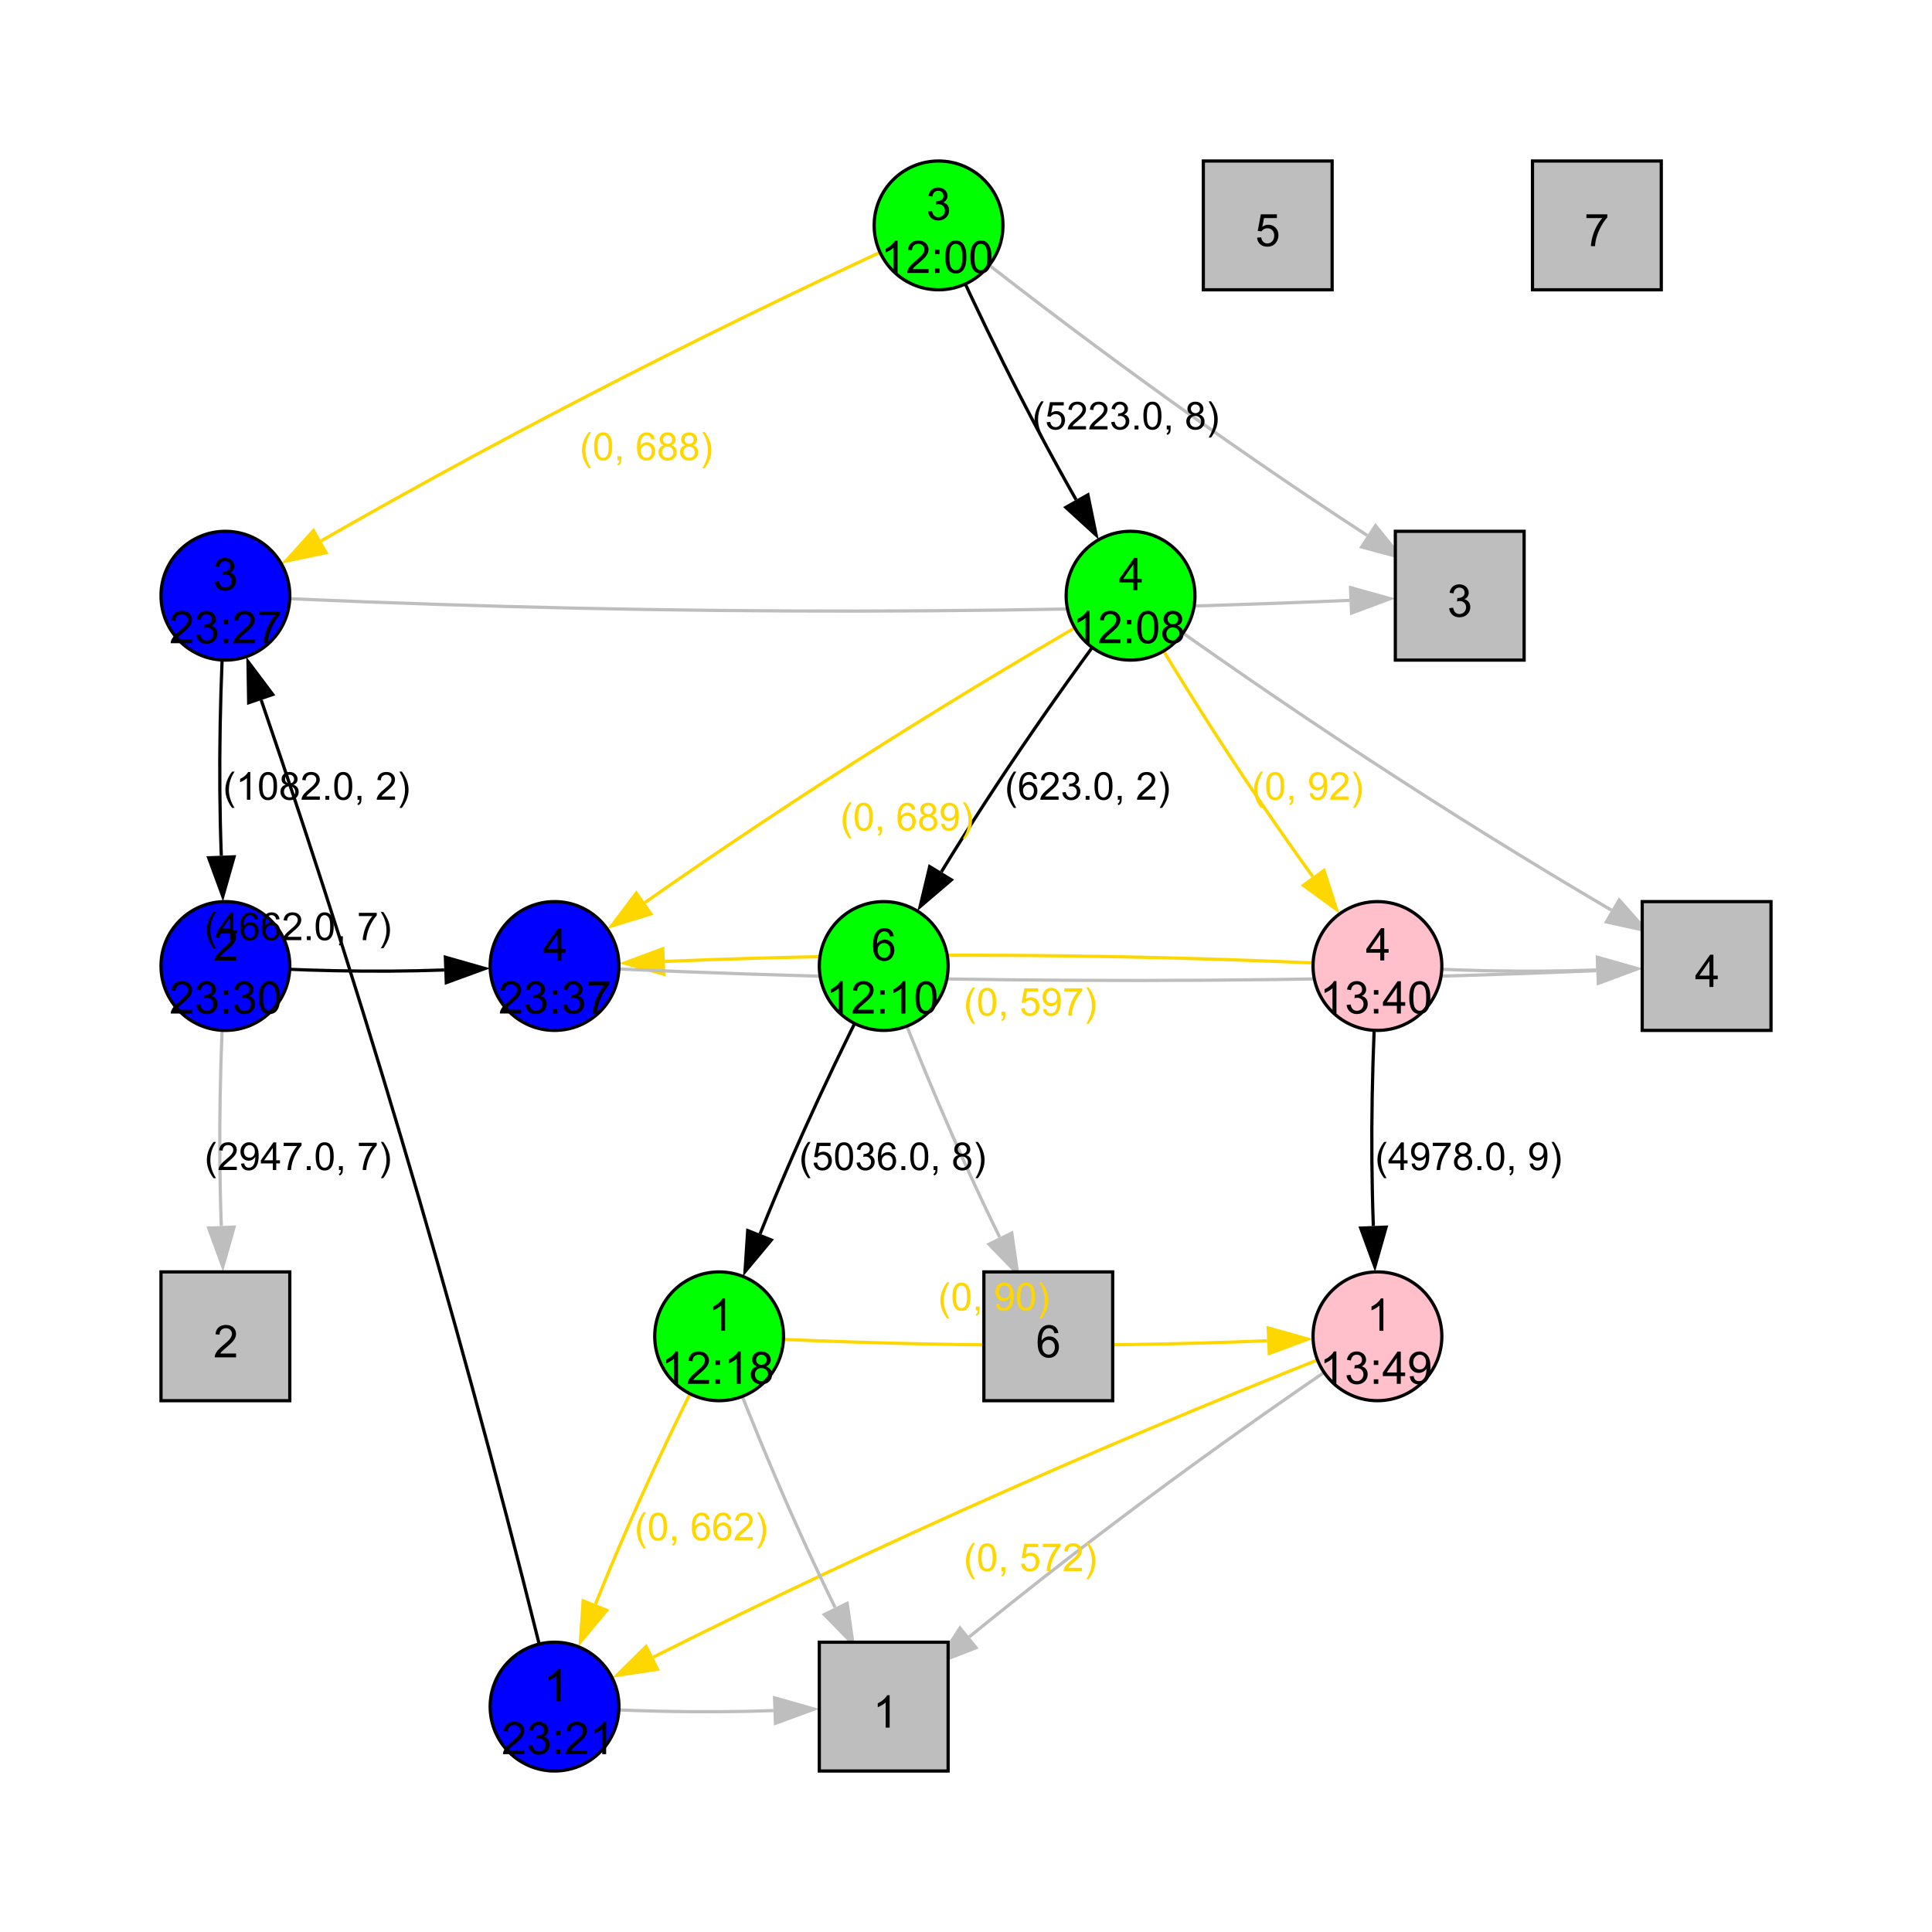 <?xml version="1.0" encoding="UTF-8"?>
<svg xmlns="http://www.w3.org/2000/svg" xmlns:xlink="http://www.w3.org/1999/xlink" width="600pt" height="600pt" viewBox="0 0 600 600" version="1.1">
<defs>
<g>
<symbol overflow="visible" id="glyph0-0">
<path style="stroke:none;" d="M 1.75 0 L 1.75 -8.75 L 8.75 -8.75 L 8.75 0 Z M 1.969 -0.219 L 8.531 -0.219 L 8.531 -8.531 L 1.969 -8.531 Z M 1.969 -0.219 "/>
</symbol>
<symbol overflow="visible" id="glyph0-1">
<path style="stroke:none;" d="M 5.215 0 L 3.984 0 L 3.984 -7.84 C 3.688 -7.559 3.297 -7.273 2.816 -6.992 C 2.336 -6.707 1.906 -6.496 1.523 -6.359 L 1.523 -7.547 C 2.211 -7.867 2.812 -8.258 3.328 -8.723 C 3.844 -9.18 4.207 -9.625 4.422 -10.062 L 5.215 -10.062 Z M 5.215 0 "/>
</symbol>
<symbol overflow="visible" id="glyph0-2">
<path style="stroke:none;" d="M 7.047 -1.184 L 7.047 0 L 0.422 0 C 0.414 -0.297 0.461 -0.582 0.566 -0.855 C 0.734 -1.305 1.004 -1.746 1.375 -2.188 C 1.746 -2.621 2.285 -3.129 2.988 -3.703 C 4.074 -4.598 4.809 -5.305 5.195 -5.828 C 5.574 -6.348 5.766 -6.84 5.77 -7.309 C 5.766 -7.793 5.59 -8.203 5.246 -8.539 C 4.895 -8.871 4.441 -9.039 3.883 -9.043 C 3.285 -9.039 2.812 -8.863 2.461 -8.508 C 2.105 -8.152 1.926 -7.66 1.922 -7.035 L 0.656 -7.164 C 0.742 -8.105 1.066 -8.824 1.633 -9.32 C 2.195 -9.812 2.953 -10.059 3.91 -10.062 C 4.867 -10.059 5.629 -9.793 6.191 -9.262 C 6.75 -8.727 7.031 -8.066 7.035 -7.281 C 7.031 -6.879 6.949 -6.484 6.789 -6.098 C 6.621 -5.707 6.348 -5.297 5.969 -4.871 C 5.586 -4.441 4.953 -3.855 4.074 -3.109 C 3.332 -2.488 2.859 -2.066 2.652 -1.848 C 2.438 -1.621 2.266 -1.402 2.133 -1.184 Z M 7.047 -1.184 "/>
</symbol>
<symbol overflow="visible" id="glyph0-3">
<path style="stroke:none;" d="M 0.586 -2.645 L 1.82 -2.809 C 1.957 -2.109 2.195 -1.609 2.539 -1.301 C 2.875 -0.992 3.289 -0.836 3.781 -0.84 C 4.355 -0.836 4.844 -1.039 5.246 -1.441 C 5.641 -1.84 5.84 -2.336 5.844 -2.934 C 5.84 -3.496 5.656 -3.961 5.289 -4.332 C 4.918 -4.695 4.449 -4.879 3.883 -4.883 C 3.648 -4.879 3.359 -4.832 3.016 -4.742 L 3.152 -5.824 C 3.23 -5.816 3.297 -5.812 3.352 -5.812 C 3.875 -5.812 4.344 -5.949 4.766 -6.223 C 5.18 -6.496 5.391 -6.914 5.395 -7.484 C 5.391 -7.934 5.238 -8.309 4.934 -8.605 C 4.629 -8.898 4.234 -9.047 3.754 -9.051 C 3.273 -9.047 2.875 -8.895 2.555 -8.598 C 2.234 -8.293 2.027 -7.844 1.941 -7.246 L 0.711 -7.465 C 0.859 -8.289 1.203 -8.926 1.734 -9.383 C 2.266 -9.832 2.93 -10.059 3.727 -10.062 C 4.273 -10.059 4.773 -9.941 5.234 -9.711 C 5.691 -9.473 6.043 -9.152 6.289 -8.75 C 6.531 -8.34 6.656 -7.91 6.656 -7.457 C 6.656 -7.023 6.539 -6.629 6.309 -6.273 C 6.074 -5.918 5.73 -5.637 5.277 -5.43 C 5.867 -5.289 6.328 -5.004 6.656 -4.574 C 6.984 -4.141 7.148 -3.602 7.148 -2.961 C 7.148 -2.082 6.828 -1.34 6.191 -0.734 C 5.551 -0.125 4.746 0.176 3.773 0.18 C 2.891 0.176 2.16 -0.082 1.582 -0.605 C 1 -1.129 0.668 -1.809 0.586 -2.645 Z M 0.586 -2.645 "/>
</symbol>
<symbol overflow="visible" id="glyph0-4">
<path style="stroke:none;" d="M 1.266 -5.859 L 1.266 -7.258 L 2.664 -7.258 L 2.664 -5.859 Z M 1.266 0 L 1.266 -1.402 L 2.664 -1.402 L 2.664 0 Z M 1.266 0 "/>
</symbol>
<symbol overflow="visible" id="glyph0-5">
<path style="stroke:none;" d="M 0.664 -8.711 L 0.664 -9.891 L 7.148 -9.891 L 7.148 -8.934 C 6.512 -8.25 5.879 -7.348 5.254 -6.227 C 4.625 -5.098 4.141 -3.941 3.801 -2.754 C 3.551 -1.914 3.395 -0.996 3.328 0 L 2.062 0 C 2.078 -0.789 2.23 -1.738 2.527 -2.855 C 2.82 -3.969 3.246 -5.047 3.801 -6.086 C 4.352 -7.121 4.941 -7.996 5.57 -8.711 Z M 0.664 -8.711 "/>
</symbol>
<symbol overflow="visible" id="glyph0-6">
<path style="stroke:none;" d="M 0.582 -4.941 C 0.578 -6.121 0.699 -7.074 0.945 -7.801 C 1.188 -8.52 1.551 -9.078 2.031 -9.473 C 2.512 -9.863 3.117 -10.059 3.848 -10.062 C 4.383 -10.059 4.855 -9.953 5.262 -9.738 C 5.668 -9.52 6 -9.207 6.266 -8.801 C 6.527 -8.391 6.738 -7.891 6.891 -7.309 C 7.039 -6.723 7.113 -5.934 7.117 -4.941 C 7.113 -3.762 6.992 -2.812 6.754 -2.094 C 6.508 -1.367 6.145 -0.809 5.668 -0.418 C 5.184 -0.023 4.578 0.168 3.848 0.172 C 2.879 0.168 2.121 -0.176 1.57 -0.867 C 0.91 -1.699 0.578 -3.055 0.582 -4.941 Z M 1.844 -4.941 C 1.84 -3.293 2.031 -2.199 2.422 -1.656 C 2.805 -1.109 3.281 -0.836 3.848 -0.84 C 4.41 -0.836 4.887 -1.109 5.273 -1.66 C 5.656 -2.203 5.848 -3.297 5.852 -4.941 C 5.848 -6.59 5.656 -7.688 5.273 -8.23 C 4.887 -8.77 4.406 -9.039 3.836 -9.043 C 3.27 -9.039 2.816 -8.801 2.48 -8.328 C 2.051 -7.711 1.84 -6.582 1.844 -4.941 Z M 1.844 -4.941 "/>
</symbol>
<symbol overflow="visible" id="glyph0-7">
<path style="stroke:none;" d="M 4.523 0 L 4.523 -2.398 L 0.18 -2.398 L 0.18 -3.527 L 4.75 -10.023 L 5.758 -10.023 L 5.758 -3.527 L 7.109 -3.527 L 7.109 -2.398 L 5.758 -2.398 L 5.758 0 Z M 4.523 -3.527 L 4.523 -8.047 L 1.387 -3.527 Z M 4.523 -3.527 "/>
</symbol>
<symbol overflow="visible" id="glyph0-8">
<path style="stroke:none;" d="M 2.477 -5.434 C 1.965 -5.617 1.586 -5.887 1.34 -6.234 C 1.09 -6.578 0.965 -6.992 0.969 -7.477 C 0.965 -8.203 1.227 -8.816 1.754 -9.316 C 2.277 -9.812 2.977 -10.059 3.848 -10.062 C 4.719 -10.059 5.422 -9.805 5.961 -9.301 C 6.492 -8.789 6.762 -8.172 6.762 -7.445 C 6.762 -6.977 6.637 -6.57 6.395 -6.23 C 6.148 -5.883 5.781 -5.617 5.285 -5.434 C 5.898 -5.23 6.363 -4.906 6.688 -4.461 C 7.008 -4.012 7.172 -3.48 7.172 -2.863 C 7.172 -2.004 6.867 -1.285 6.262 -0.703 C 5.652 -0.121 4.855 0.168 3.867 0.172 C 2.879 0.168 2.082 -0.121 1.477 -0.707 C 0.867 -1.289 0.562 -2.02 0.566 -2.898 C 0.562 -3.547 0.727 -4.094 1.062 -4.535 C 1.391 -4.973 1.863 -5.27 2.477 -5.434 Z M 2.227 -7.52 C 2.227 -7.043 2.379 -6.656 2.684 -6.355 C 2.988 -6.055 3.383 -5.906 3.875 -5.906 C 4.344 -5.906 4.734 -6.055 5.039 -6.352 C 5.344 -6.648 5.496 -7.016 5.496 -7.453 C 5.496 -7.902 5.34 -8.281 5.027 -8.59 C 4.715 -8.895 4.324 -9.047 3.863 -9.051 C 3.387 -9.047 2.996 -8.895 2.691 -8.598 C 2.379 -8.293 2.227 -7.934 2.227 -7.52 Z M 1.832 -2.891 C 1.828 -2.539 1.91 -2.203 2.082 -1.875 C 2.246 -1.547 2.496 -1.289 2.824 -1.109 C 3.152 -0.926 3.504 -0.836 3.883 -0.84 C 4.469 -0.836 4.953 -1.027 5.34 -1.406 C 5.719 -1.785 5.91 -2.266 5.914 -2.852 C 5.91 -3.441 5.715 -3.93 5.32 -4.32 C 4.926 -4.703 4.434 -4.898 3.844 -4.902 C 3.262 -4.898 2.781 -4.707 2.402 -4.328 C 2.02 -3.941 1.828 -3.461 1.832 -2.891 Z M 1.832 -2.891 "/>
</symbol>
<symbol overflow="visible" id="glyph0-9">
<path style="stroke:none;" d="M 6.965 -7.566 L 5.742 -7.473 C 5.633 -7.949 5.477 -8.301 5.277 -8.523 C 4.941 -8.871 4.531 -9.047 4.047 -9.051 C 3.652 -9.047 3.309 -8.938 3.016 -8.723 C 2.625 -8.438 2.32 -8.023 2.098 -7.484 C 1.875 -6.938 1.758 -6.168 1.75 -5.168 C 2.043 -5.617 2.406 -5.949 2.836 -6.172 C 3.266 -6.387 3.715 -6.496 4.184 -6.5 C 5.004 -6.496 5.699 -6.195 6.277 -5.594 C 6.852 -4.988 7.141 -4.207 7.145 -3.254 C 7.141 -2.621 7.004 -2.039 6.734 -1.5 C 6.461 -0.961 6.09 -0.547 5.617 -0.258 C 5.141 0.027 4.605 0.168 4.008 0.172 C 2.98 0.168 2.141 -0.207 1.496 -0.961 C 0.848 -1.715 0.527 -2.957 0.527 -4.688 C 0.527 -6.625 0.883 -8.031 1.602 -8.914 C 2.219 -9.676 3.059 -10.059 4.121 -10.062 C 4.906 -10.059 5.555 -9.84 6.059 -9.398 C 6.562 -8.953 6.863 -8.34 6.965 -7.566 Z M 1.941 -3.246 C 1.938 -2.82 2.027 -2.414 2.211 -2.027 C 2.387 -1.641 2.641 -1.344 2.965 -1.145 C 3.289 -0.938 3.629 -0.836 3.984 -0.84 C 4.504 -0.836 4.949 -1.047 5.324 -1.469 C 5.695 -1.887 5.883 -2.457 5.887 -3.18 C 5.883 -3.871 5.699 -4.418 5.332 -4.816 C 4.961 -5.215 4.496 -5.414 3.938 -5.414 C 3.379 -5.414 2.906 -5.215 2.52 -4.816 C 2.133 -4.418 1.938 -3.895 1.941 -3.246 Z M 1.941 -3.246 "/>
</symbol>
<symbol overflow="visible" id="glyph0-10">
<path style="stroke:none;" d="M 0.766 -2.316 L 1.949 -2.426 C 2.047 -1.871 2.238 -1.465 2.52 -1.215 C 2.801 -0.961 3.164 -0.836 3.609 -0.84 C 3.984 -0.836 4.312 -0.922 4.602 -1.098 C 4.883 -1.27 5.117 -1.504 5.305 -1.793 C 5.484 -2.082 5.637 -2.473 5.762 -2.965 C 5.879 -3.457 5.941 -3.957 5.945 -4.469 C 5.941 -4.523 5.941 -4.605 5.941 -4.719 C 5.691 -4.32 5.352 -4.004 4.93 -3.762 C 4.5 -3.52 4.039 -3.398 3.547 -3.398 C 2.715 -3.398 2.016 -3.699 1.441 -4.301 C 0.867 -4.902 0.578 -5.695 0.582 -6.68 C 0.578 -7.695 0.879 -8.512 1.48 -9.133 C 2.078 -9.75 2.828 -10.059 3.734 -10.062 C 4.383 -10.059 4.98 -9.883 5.52 -9.535 C 6.059 -9.18 6.469 -8.68 6.75 -8.035 C 7.031 -7.383 7.172 -6.445 7.172 -5.215 C 7.172 -3.934 7.031 -2.914 6.754 -2.156 C 6.473 -1.398 6.059 -0.82 5.512 -0.422 C 4.961 -0.027 4.316 0.168 3.582 0.172 C 2.793 0.168 2.152 -0.047 1.66 -0.48 C 1.16 -0.914 0.863 -1.523 0.766 -2.316 Z M 5.805 -6.742 C 5.801 -7.445 5.613 -8.004 5.238 -8.422 C 4.863 -8.832 4.41 -9.039 3.883 -9.043 C 3.332 -9.039 2.855 -8.816 2.453 -8.371 C 2.043 -7.922 1.84 -7.344 1.844 -6.637 C 1.84 -5.996 2.031 -5.477 2.422 -5.082 C 2.805 -4.68 3.281 -4.48 3.848 -4.484 C 4.414 -4.48 4.883 -4.68 5.254 -5.082 C 5.617 -5.477 5.801 -6.031 5.805 -6.742 Z M 5.805 -6.742 "/>
</symbol>
<symbol overflow="visible" id="glyph0-11">
<path style="stroke:none;" d="M 0.582 -2.625 L 1.875 -2.734 C 1.969 -2.102 2.188 -1.629 2.539 -1.312 C 2.883 -0.996 3.305 -0.836 3.801 -0.84 C 4.391 -0.836 4.891 -1.059 5.305 -1.508 C 5.711 -1.953 5.918 -2.547 5.922 -3.289 C 5.918 -3.984 5.719 -4.539 5.328 -4.949 C 4.93 -5.352 4.414 -5.555 3.781 -5.559 C 3.383 -5.555 3.027 -5.465 2.707 -5.285 C 2.387 -5.105 2.133 -4.871 1.953 -4.586 L 0.801 -4.738 L 1.77 -9.883 L 6.754 -9.883 L 6.754 -8.711 L 2.754 -8.711 L 2.215 -6.016 C 2.816 -6.434 3.445 -6.645 4.109 -6.645 C 4.98 -6.645 5.719 -6.34 6.324 -5.734 C 6.922 -5.129 7.223 -4.352 7.227 -3.398 C 7.223 -2.492 6.961 -1.707 6.434 -1.047 C 5.789 -0.234 4.91 0.168 3.801 0.172 C 2.887 0.168 2.141 -0.082 1.566 -0.594 C 0.988 -1.102 0.66 -1.781 0.582 -2.625 Z M 0.582 -2.625 "/>
</symbol>
<symbol overflow="visible" id="glyph1-0">
<path style="stroke:none;" d="M 1.5 0 L 1.5 -7.5 L 7.5 -7.5 L 7.5 0 Z M 1.688 -0.188 L 7.312 -0.188 L 7.312 -7.312 L 1.688 -7.312 Z M 1.688 -0.188 "/>
</symbol>
<symbol overflow="visible" id="glyph1-1">
<path style="stroke:none;" d="M 2.805 2.523 C 2.223 1.785 1.73 0.93 1.328 -0.055 C 0.926 -1.035 0.727 -2.055 0.727 -3.109 C 0.727 -4.039 0.875 -4.93 1.18 -5.781 C 1.523 -6.77 2.066 -7.754 2.805 -8.734 L 3.562 -8.734 C 3.086 -7.918 2.773 -7.34 2.625 -6.996 C 2.383 -6.457 2.195 -5.895 2.062 -5.309 C 1.895 -4.574 1.809 -3.84 1.812 -3.105 C 1.809 -1.227 2.395 0.648 3.562 2.523 Z M 2.805 2.523 "/>
</symbol>
<symbol overflow="visible" id="glyph1-2">
<path style="stroke:none;" d="M 6.039 -1.016 L 6.039 0 L 0.363 0 C 0.355 -0.254 0.395 -0.496 0.484 -0.734 C 0.629 -1.117 0.859 -1.5 1.18 -1.875 C 1.492 -2.25 1.953 -2.684 2.562 -3.176 C 3.492 -3.941 4.125 -4.547 4.453 -4.992 C 4.781 -5.438 4.945 -5.859 4.945 -6.266 C 4.945 -6.68 4.793 -7.031 4.496 -7.32 C 4.191 -7.602 3.805 -7.746 3.328 -7.75 C 2.82 -7.746 2.414 -7.594 2.109 -7.293 C 1.805 -6.984 1.648 -6.562 1.648 -6.031 L 0.562 -6.141 C 0.633 -6.945 0.91 -7.559 1.398 -7.988 C 1.879 -8.41 2.531 -8.625 3.352 -8.625 C 4.172 -8.625 4.824 -8.395 5.309 -7.938 C 5.789 -7.48 6.027 -6.914 6.031 -6.242 C 6.027 -5.895 5.957 -5.559 5.82 -5.227 C 5.676 -4.891 5.441 -4.539 5.117 -4.176 C 4.789 -3.805 4.25 -3.301 3.492 -2.664 C 2.859 -2.129 2.453 -1.77 2.273 -1.582 C 2.094 -1.395 1.945 -1.203 1.828 -1.016 Z M 6.039 -1.016 "/>
</symbol>
<symbol overflow="visible" id="glyph1-3">
<path style="stroke:none;" d="M 0.656 -1.984 L 1.672 -2.078 C 1.75 -1.602 1.914 -1.258 2.16 -1.043 C 2.398 -0.824 2.711 -0.715 3.094 -0.719 C 3.414 -0.715 3.695 -0.789 3.945 -0.941 C 4.188 -1.086 4.391 -1.285 4.547 -1.535 C 4.703 -1.785 4.832 -2.121 4.938 -2.543 C 5.043 -2.965 5.098 -3.395 5.098 -3.832 C 5.098 -3.879 5.094 -3.949 5.094 -4.043 C 4.875 -3.707 4.586 -3.434 4.227 -3.227 C 3.859 -3.016 3.465 -2.91 3.039 -2.914 C 2.328 -2.91 1.727 -3.168 1.238 -3.688 C 0.742 -4.199 0.496 -4.879 0.5 -5.727 C 0.496 -6.594 0.754 -7.297 1.27 -7.828 C 1.781 -8.359 2.426 -8.625 3.199 -8.625 C 3.758 -8.625 4.266 -8.473 4.73 -8.172 C 5.191 -7.871 5.543 -7.441 5.785 -6.887 C 6.023 -6.328 6.145 -5.523 6.148 -4.469 C 6.145 -3.371 6.027 -2.496 5.789 -1.848 C 5.547 -1.195 5.191 -0.703 4.723 -0.363 C 4.254 -0.023 3.703 0.145 3.07 0.148 C 2.398 0.145 1.848 -0.039 1.422 -0.41 C 0.996 -0.785 0.742 -1.309 0.656 -1.984 Z M 4.977 -5.777 C 4.973 -6.383 4.812 -6.863 4.492 -7.219 C 4.168 -7.57 3.781 -7.746 3.328 -7.75 C 2.859 -7.746 2.449 -7.555 2.102 -7.176 C 1.754 -6.789 1.582 -6.293 1.582 -5.688 C 1.582 -5.137 1.746 -4.691 2.074 -4.355 C 2.402 -4.012 2.809 -3.844 3.297 -3.844 C 3.785 -3.844 4.188 -4.012 4.504 -4.355 C 4.816 -4.691 4.973 -5.168 4.977 -5.777 Z M 4.977 -5.777 "/>
</symbol>
<symbol overflow="visible" id="glyph1-4">
<path style="stroke:none;" d="M 3.879 0 L 3.879 -2.055 L 0.152 -2.055 L 0.152 -3.023 L 4.07 -8.59 L 4.934 -8.59 L 4.934 -3.023 L 6.094 -3.023 L 6.094 -2.055 L 4.934 -2.055 L 4.934 0 Z M 3.879 -3.023 L 3.879 -6.898 L 1.188 -3.023 Z M 3.879 -3.023 "/>
</symbol>
<symbol overflow="visible" id="glyph1-5">
<path style="stroke:none;" d="M 0.57 -7.465 L 0.57 -8.477 L 6.129 -8.477 L 6.129 -7.656 C 5.582 -7.074 5.039 -6.301 4.5 -5.336 C 3.961 -4.371 3.547 -3.379 3.258 -2.359 C 3.047 -1.637 2.91 -0.852 2.852 0 L 1.77 0 C 1.781 -0.676 1.914 -1.492 2.168 -2.449 C 2.418 -3.402 2.781 -4.324 3.258 -5.215 C 3.734 -6.105 4.238 -6.855 4.773 -7.465 Z M 0.57 -7.465 "/>
</symbol>
<symbol overflow="visible" id="glyph1-6">
<path style="stroke:none;" d="M 1.09 0 L 1.09 -1.203 L 2.289 -1.203 L 2.289 0 Z M 1.09 0 "/>
</symbol>
<symbol overflow="visible" id="glyph1-7">
<path style="stroke:none;" d="M 0.5 -4.234 C 0.496 -5.246 0.602 -6.062 0.812 -6.688 C 1.02 -7.305 1.328 -7.785 1.742 -8.121 C 2.148 -8.457 2.668 -8.625 3.297 -8.625 C 3.758 -8.625 4.164 -8.531 4.512 -8.348 C 4.855 -8.16 5.141 -7.891 5.371 -7.543 C 5.594 -7.191 5.773 -6.766 5.906 -6.266 C 6.035 -5.762 6.098 -5.086 6.102 -4.234 C 6.098 -3.227 5.996 -2.414 5.789 -1.797 C 5.578 -1.176 5.266 -0.695 4.859 -0.359 C 4.445 -0.02 3.926 0.145 3.297 0.148 C 2.465 0.145 1.816 -0.148 1.348 -0.742 C 0.781 -1.457 0.496 -2.621 0.5 -4.234 Z M 1.582 -4.234 C 1.582 -2.824 1.746 -1.887 2.074 -1.418 C 2.402 -0.949 2.809 -0.715 3.297 -0.719 C 3.777 -0.715 4.184 -0.949 4.52 -1.422 C 4.848 -1.887 5.016 -2.824 5.016 -4.234 C 5.016 -5.648 4.848 -6.59 4.52 -7.055 C 4.184 -7.516 3.773 -7.746 3.289 -7.75 C 2.801 -7.746 2.414 -7.543 2.125 -7.137 C 1.762 -6.613 1.582 -5.645 1.582 -4.234 Z M 1.582 -4.234 "/>
</symbol>
<symbol overflow="visible" id="glyph1-8">
<path style="stroke:none;" d="M 1.066 0 L 1.066 -1.203 L 2.266 -1.203 L 2.266 0 C 2.262 0.441 2.184 0.797 2.031 1.07 C 1.871 1.34 1.625 1.551 1.289 1.699 L 0.996 1.25 C 1.215 1.148 1.379 1.004 1.488 0.816 C 1.594 0.621 1.652 0.352 1.664 0 Z M 1.066 0 "/>
</symbol>
<symbol overflow="visible" id="glyph1-9">
<path style="stroke:none;" d=""/>
</symbol>
<symbol overflow="visible" id="glyph1-10">
<path style="stroke:none;" d="M 1.484 2.523 L 0.727 2.523 C 1.891 0.648 2.473 -1.227 2.477 -3.105 C 2.473 -3.84 2.391 -4.566 2.227 -5.289 C 2.094 -5.875 1.906 -6.438 1.672 -6.977 C 1.516 -7.328 1.203 -7.914 0.727 -8.734 L 1.484 -8.734 C 2.215 -7.754 2.758 -6.77 3.109 -5.781 C 3.41 -4.93 3.562 -4.039 3.562 -3.109 C 3.562 -2.055 3.359 -1.035 2.957 -0.055 C 2.551 0.93 2.059 1.785 1.484 2.523 Z M 1.484 2.523 "/>
</symbol>
<symbol overflow="visible" id="glyph1-11">
<path style="stroke:none;" d="M 4.469 0 L 3.414 0 L 3.414 -6.719 C 3.16 -6.477 2.828 -6.234 2.414 -5.996 C 2 -5.75 1.629 -5.57 1.305 -5.449 L 1.305 -6.469 C 1.895 -6.742 2.41 -7.078 2.852 -7.477 C 3.293 -7.871 3.605 -8.254 3.789 -8.625 L 4.469 -8.625 Z M 4.469 0 "/>
</symbol>
<symbol overflow="visible" id="glyph1-12">
<path style="stroke:none;" d="M 2.121 -4.656 C 1.684 -4.816 1.359 -5.047 1.148 -5.344 C 0.938 -5.641 0.832 -5.996 0.832 -6.41 C 0.832 -7.035 1.055 -7.559 1.504 -7.984 C 1.953 -8.41 2.551 -8.625 3.297 -8.625 C 4.043 -8.625 4.648 -8.406 5.109 -7.973 C 5.566 -7.535 5.793 -7.004 5.797 -6.383 C 5.793 -5.977 5.688 -5.629 5.48 -5.34 C 5.27 -5.043 4.953 -4.816 4.531 -4.656 C 5.055 -4.48 5.457 -4.203 5.734 -3.824 C 6.008 -3.438 6.145 -2.98 6.148 -2.453 C 6.145 -1.715 5.887 -1.098 5.367 -0.602 C 4.844 -0.102 4.16 0.145 3.316 0.148 C 2.469 0.145 1.785 -0.102 1.266 -0.605 C 0.742 -1.105 0.48 -1.734 0.484 -2.484 C 0.48 -3.039 0.621 -3.504 0.91 -3.887 C 1.191 -4.262 1.598 -4.52 2.121 -4.656 Z M 1.91 -6.445 C 1.91 -6.039 2.039 -5.707 2.301 -5.449 C 2.562 -5.191 2.902 -5.062 3.32 -5.062 C 3.723 -5.062 4.055 -5.188 4.32 -5.445 C 4.578 -5.695 4.711 -6.012 4.711 -6.387 C 4.711 -6.773 4.574 -7.098 4.309 -7.363 C 4.035 -7.625 3.703 -7.758 3.312 -7.758 C 2.906 -7.758 2.574 -7.629 2.309 -7.371 C 2.043 -7.113 1.91 -6.805 1.91 -6.445 Z M 1.57 -2.477 C 1.57 -2.176 1.641 -1.887 1.785 -1.605 C 1.926 -1.324 2.137 -1.105 2.422 -0.949 C 2.699 -0.793 3.004 -0.715 3.328 -0.719 C 3.832 -0.715 4.246 -0.879 4.578 -1.207 C 4.902 -1.531 5.066 -1.941 5.07 -2.445 C 5.066 -2.945 4.898 -3.367 4.562 -3.703 C 4.223 -4.035 3.801 -4.199 3.293 -4.203 C 2.793 -4.199 2.379 -4.035 2.059 -3.711 C 1.73 -3.379 1.57 -2.969 1.57 -2.477 Z M 1.57 -2.477 "/>
</symbol>
<symbol overflow="visible" id="glyph1-13">
<path style="stroke:none;" d="M 5.969 -6.484 L 4.922 -6.406 C 4.828 -6.812 4.695 -7.113 4.523 -7.305 C 4.234 -7.605 3.883 -7.758 3.469 -7.758 C 3.133 -7.758 2.836 -7.664 2.586 -7.477 C 2.25 -7.234 1.988 -6.879 1.797 -6.414 C 1.605 -5.949 1.508 -5.289 1.5 -4.43 C 1.754 -4.812 2.062 -5.098 2.434 -5.289 C 2.797 -5.473 3.184 -5.566 3.586 -5.57 C 4.289 -5.566 4.887 -5.309 5.383 -4.793 C 5.875 -4.277 6.121 -3.609 6.125 -2.789 C 6.121 -2.25 6.004 -1.746 5.773 -1.285 C 5.539 -0.82 5.223 -0.469 4.816 -0.223 C 4.41 0.023 3.949 0.145 3.434 0.148 C 2.555 0.145 1.836 -0.176 1.285 -0.82 C 0.727 -1.469 0.449 -2.535 0.453 -4.02 C 0.449 -5.676 0.758 -6.883 1.371 -7.641 C 1.902 -8.297 2.621 -8.625 3.531 -8.625 C 4.207 -8.625 4.762 -8.434 5.195 -8.055 C 5.625 -7.676 5.883 -7.152 5.969 -6.484 Z M 1.664 -2.781 C 1.664 -2.418 1.738 -2.07 1.895 -1.738 C 2.043 -1.406 2.262 -1.152 2.543 -0.98 C 2.82 -0.801 3.109 -0.715 3.414 -0.719 C 3.859 -0.715 4.242 -0.895 4.566 -1.258 C 4.883 -1.613 5.043 -2.102 5.047 -2.727 C 5.043 -3.316 4.887 -3.785 4.57 -4.129 C 4.25 -4.469 3.852 -4.641 3.375 -4.641 C 2.898 -4.641 2.492 -4.469 2.16 -4.129 C 1.828 -3.785 1.664 -3.336 1.664 -2.781 Z M 1.664 -2.781 "/>
</symbol>
<symbol overflow="visible" id="glyph1-14">
<path style="stroke:none;" d="M 0.5 -2.25 L 1.605 -2.344 C 1.684 -1.805 1.871 -1.398 2.176 -1.125 C 2.473 -0.852 2.836 -0.715 3.258 -0.719 C 3.766 -0.715 4.195 -0.906 4.547 -1.293 C 4.898 -1.672 5.074 -2.18 5.074 -2.82 C 5.074 -3.414 4.902 -3.891 4.566 -4.242 C 4.227 -4.59 3.785 -4.762 3.242 -4.766 C 2.898 -4.762 2.594 -4.684 2.32 -4.531 C 2.047 -4.375 1.832 -4.176 1.676 -3.93 L 0.688 -4.062 L 1.516 -8.473 L 5.789 -8.473 L 5.789 -7.465 L 2.359 -7.465 L 1.898 -5.156 C 2.414 -5.516 2.953 -5.695 3.523 -5.695 C 4.27 -5.695 4.902 -5.434 5.422 -4.914 C 5.934 -4.395 6.191 -3.727 6.195 -2.914 C 6.191 -2.133 5.965 -1.461 5.516 -0.898 C 4.961 -0.199 4.211 0.145 3.258 0.148 C 2.477 0.145 1.836 -0.07 1.344 -0.508 C 0.844 -0.941 0.562 -1.523 0.5 -2.25 Z M 0.5 -2.25 "/>
</symbol>
<symbol overflow="visible" id="glyph1-15">
<path style="stroke:none;" d="M 0.504 -2.266 L 1.559 -2.406 C 1.68 -1.809 1.883 -1.379 2.176 -1.113 C 2.465 -0.848 2.82 -0.715 3.242 -0.719 C 3.734 -0.715 4.152 -0.887 4.496 -1.234 C 4.832 -1.574 5.004 -2 5.008 -2.516 C 5.004 -2.996 4.848 -3.395 4.535 -3.711 C 4.219 -4.023 3.816 -4.184 3.328 -4.184 C 3.129 -4.184 2.879 -4.145 2.586 -4.066 L 2.703 -4.992 C 2.766 -4.984 2.824 -4.98 2.871 -4.98 C 3.32 -4.98 3.723 -5.098 4.086 -5.332 C 4.441 -5.566 4.621 -5.926 4.625 -6.414 C 4.621 -6.801 4.492 -7.121 4.23 -7.375 C 3.965 -7.629 3.625 -7.758 3.219 -7.758 C 2.805 -7.758 2.465 -7.629 2.191 -7.371 C 1.918 -7.113 1.742 -6.727 1.664 -6.211 L 0.609 -6.398 C 0.738 -7.105 1.031 -7.652 1.488 -8.043 C 1.941 -8.43 2.508 -8.625 3.195 -8.625 C 3.66 -8.625 4.094 -8.523 4.488 -8.324 C 4.879 -8.121 5.18 -7.848 5.391 -7.5 C 5.602 -7.148 5.707 -6.777 5.707 -6.391 C 5.707 -6.02 5.605 -5.684 5.406 -5.379 C 5.207 -5.074 4.914 -4.832 4.523 -4.652 C 5.031 -4.535 5.426 -4.289 5.707 -3.922 C 5.988 -3.547 6.129 -3.086 6.129 -2.539 C 6.129 -1.785 5.855 -1.148 5.309 -0.629 C 4.762 -0.105 4.07 0.152 3.234 0.152 C 2.477 0.152 1.848 -0.07 1.355 -0.52 C 0.855 -0.969 0.574 -1.551 0.504 -2.266 Z M 0.504 -2.266 "/>
</symbol>
</g>
</defs>
<g id="surface1">
<rect x="0" y="0" width="600" height="600" style="fill:rgb(100%,100%,100%);fill-opacity:1;stroke:none;"/>
<path style="fill:none;stroke-width:1;stroke-linecap:butt;stroke-linejoin:miter;stroke:rgb(0%,0%,0%);stroke-opacity:1;stroke-miterlimit:10;" d="M 172.223 530 C 146.547 424.441 116.383 320.184 81.125 217.43 "/>
<path style=" stroke:none;fill-rule:nonzero;fill:rgb(0%,0%,0%);fill-opacity:1;" d="M 76.496 203.934 L 85.512 215.922 L 76.742 218.934 L 76.496 203.934 "/>
<path style="fill:none;stroke-width:1;stroke-linecap:butt;stroke-linejoin:miter;stroke:rgb(0%,0%,0%);stroke-opacity:1;stroke-miterlimit:10;" d="M 70 185 C 68.363 211.895 67.727 238.816 68.727 265.742 "/>
<path style=" stroke:none;fill-rule:nonzero;fill:rgb(0%,0%,0%);fill-opacity:1;" d="M 69.258 280 L 64.094 265.918 L 73.359 265.57 L 69.258 280 "/>
<path style="fill:none;stroke-width:1;stroke-linecap:butt;stroke-linejoin:miter;stroke:rgb(0%,0%,0%);stroke-opacity:1;stroke-miterlimit:10;" d="M 70 300 C 92.637 301.434 115.301 302.059 137.965 301.238 "/>
<path style=" stroke:none;fill-rule:nonzero;fill:rgb(0%,0%,0%);fill-opacity:1;" d="M 152.223 300.723 L 138.133 305.871 L 137.797 296.609 L 152.223 300.723 "/>
<path style="fill:none;stroke-width:1;stroke-linecap:butt;stroke-linejoin:miter;stroke:rgb(0%,0%,0%);stroke-opacity:1;stroke-miterlimit:10;" d="M 291.48 70 C 304.438 99.035 318.488 127.539 334.184 155.191 "/>
<path style=" stroke:none;fill-rule:nonzero;fill:rgb(0%,0%,0%);fill-opacity:1;" d="M 341.23 167.594 L 330.156 157.477 L 338.215 152.902 L 341.23 167.594 "/>
<path style="fill:none;stroke-width:1;stroke-linecap:butt;stroke-linejoin:miter;stroke:rgb(0%,0%,0%);stroke-opacity:1;stroke-miterlimit:10;" d="M 351.109 185 C 330.238 212.707 310.469 241.184 292.348 270.766 "/>
<path style=" stroke:none;fill-rule:nonzero;fill:rgb(0%,0%,0%);fill-opacity:1;" d="M 284.898 282.934 L 288.395 268.344 L 296.301 273.188 L 284.898 282.934 "/>
<path style="fill:none;stroke-width:1;stroke-linecap:butt;stroke-linejoin:miter;stroke:rgb(0%,0%,0%);stroke-opacity:1;stroke-miterlimit:10;" d="M 274.445 300 C 260.402 327.148 247.41 354.793 236.062 383.172 "/>
<path style=" stroke:none;fill-rule:nonzero;fill:rgb(0%,0%,0%);fill-opacity:1;" d="M 230.766 396.418 L 231.758 381.449 L 240.363 384.891 L 230.766 396.418 "/>
<path style="fill:none;stroke-width:1;stroke-linecap:butt;stroke-linejoin:miter;stroke:rgb(0%,0%,0%);stroke-opacity:1;stroke-miterlimit:10;" d="M 427.777 300 C 426.141 326.895 425.504 353.816 426.504 380.742 "/>
<path style=" stroke:none;fill-rule:nonzero;fill:rgb(0%,0%,0%);fill-opacity:1;" d="M 427.035 395 L 421.871 380.918 L 431.137 380.57 L 427.035 395 "/>
<path style="fill:none;stroke-width:1;stroke-linecap:butt;stroke-linejoin:miter;stroke:rgb(100%,84.314%,0%);stroke-opacity:1;stroke-miterlimit:10;" d="M 291.48 70 C 226.102 99.777 162.082 132.242 99.746 167.957 "/>
<path style=" stroke:none;fill-rule:nonzero;fill:rgb(100%,84.314%,0%);fill-opacity:1;" d="M 87.367 175.051 L 97.441 163.934 L 102.051 171.98 L 87.367 175.051 "/>
<path style="fill:none;stroke-width:1;stroke-linecap:butt;stroke-linejoin:miter;stroke:rgb(100%,84.314%,0%);stroke-opacity:1;stroke-miterlimit:10;" d="M 351.109 185 C 299.406 214.504 249.004 246.098 200.281 280.301 "/>
<path style=" stroke:none;fill-rule:nonzero;fill:rgb(100%,84.314%,0%);fill-opacity:1;" d="M 188.605 288.5 L 197.617 276.508 L 202.945 284.098 L 188.605 288.5 "/>
<path style="fill:none;stroke-width:1;stroke-linecap:butt;stroke-linejoin:miter;stroke:rgb(100%,84.314%,0%);stroke-opacity:1;stroke-miterlimit:10;" d="M 351.109 185 C 368.66 214.926 387.34 244.129 407.68 272.23 "/>
<path style=" stroke:none;fill-rule:nonzero;fill:rgb(100%,84.314%,0%);fill-opacity:1;" d="M 416.043 283.785 L 403.926 274.945 L 411.434 269.512 L 416.043 283.785 "/>
<path style="fill:none;stroke-width:1;stroke-linecap:butt;stroke-linejoin:miter;stroke:rgb(100%,84.314%,0%);stroke-opacity:1;stroke-miterlimit:10;" d="M 223.332 415 C 209.293 442.148 196.297 469.793 184.949 498.172 "/>
<path style=" stroke:none;fill-rule:nonzero;fill:rgb(100%,84.314%,0%);fill-opacity:1;" d="M 179.652 511.418 L 180.645 496.449 L 189.254 499.891 L 179.652 511.418 "/>
<path style="fill:none;stroke-width:1;stroke-linecap:butt;stroke-linejoin:miter;stroke:rgb(100%,84.314%,0%);stroke-opacity:1;stroke-miterlimit:10;" d="M 223.332 415 C 280.043 418.016 336.781 418.695 393.523 416.391 "/>
<path style=" stroke:none;fill-rule:nonzero;fill:rgb(100%,84.314%,0%);fill-opacity:1;" d="M 407.777 415.812 L 393.711 421.023 L 393.336 411.758 L 407.777 415.812 "/>
<path style="fill:none;stroke-width:1;stroke-linecap:butt;stroke-linejoin:miter;stroke:rgb(100%,84.314%,0%);stroke-opacity:1;stroke-miterlimit:10;" d="M 427.777 300 C 354.031 296.207 280.254 295.52 206.477 298.578 "/>
<path style=" stroke:none;fill-rule:nonzero;fill:rgb(100%,84.314%,0%);fill-opacity:1;" d="M 192.223 299.172 L 206.285 293.949 L 206.668 303.211 L 192.223 299.172 "/>
<path style="fill:none;stroke-width:1;stroke-linecap:butt;stroke-linejoin:miter;stroke:rgb(100%,84.314%,0%);stroke-opacity:1;stroke-miterlimit:10;" d="M 427.777 415 C 351.312 444.84 276.25 477.859 202.871 514.637 "/>
<path style=" stroke:none;fill-rule:nonzero;fill:rgb(100%,84.314%,0%);fill-opacity:1;" d="M 190.117 521.031 L 200.793 510.496 L 204.949 518.781 L 190.117 521.031 "/>
<path style="fill:none;stroke-width:1;stroke-linecap:butt;stroke-linejoin:miter;stroke:rgb(74.51%,74.51%,74.51%);stroke-opacity:1;stroke-miterlimit:10;" d="M 172.223 530 C 194.859 531.434 217.523 532.059 240.188 531.238 "/>
<path style=" stroke:none;fill-rule:nonzero;fill:rgb(74.51%,74.51%,74.51%);fill-opacity:1;" d="M 254.445 530.723 L 240.355 535.871 L 240.02 526.609 L 254.445 530.723 "/>
<path style="fill:none;stroke-width:1;stroke-linecap:butt;stroke-linejoin:miter;stroke:rgb(74.51%,74.51%,74.51%);stroke-opacity:1;stroke-miterlimit:10;" d="M 70 185 C 186.34 190.723 302.707 191.426 419.082 186.461 "/>
<path style=" stroke:none;fill-rule:nonzero;fill:rgb(74.51%,74.51%,74.51%);fill-opacity:1;" d="M 433.332 185.852 L 419.277 191.094 L 418.883 181.828 L 433.332 185.852 "/>
<path style="fill:none;stroke-width:1;stroke-linecap:butt;stroke-linejoin:miter;stroke:rgb(74.51%,74.51%,74.51%);stroke-opacity:1;stroke-miterlimit:10;" d="M 70 300 C 68.363 326.895 67.727 353.816 68.727 380.742 "/>
<path style=" stroke:none;fill-rule:nonzero;fill:rgb(74.51%,74.51%,74.51%);fill-opacity:1;" d="M 69.258 395 L 64.094 380.918 L 73.359 380.57 L 69.258 395 "/>
<path style="fill:none;stroke-width:1;stroke-linecap:butt;stroke-linejoin:miter;stroke:rgb(74.51%,74.51%,74.51%);stroke-opacity:1;stroke-miterlimit:10;" d="M 172.223 300 C 280.043 305.34 387.895 306.039 495.746 301.457 "/>
<path style=" stroke:none;fill-rule:nonzero;fill:rgb(74.51%,74.51%,74.51%);fill-opacity:1;" d="M 510 300.852 L 495.945 306.086 L 495.551 296.824 L 510 300.852 "/>
<path style="fill:none;stroke-width:1;stroke-linecap:butt;stroke-linejoin:miter;stroke:rgb(74.51%,74.51%,74.51%);stroke-opacity:1;stroke-miterlimit:10;" d="M 291.48 70 C 334.414 104.094 378.672 136.371 424.605 166.289 "/>
<path style=" stroke:none;fill-rule:nonzero;fill:rgb(74.51%,74.51%,74.51%);fill-opacity:1;" d="M 436.562 174.074 L 422.078 170.172 L 427.137 162.406 L 436.562 174.074 "/>
<path style="fill:none;stroke-width:1;stroke-linecap:butt;stroke-linejoin:miter;stroke:rgb(74.51%,74.51%,74.51%);stroke-opacity:1;stroke-miterlimit:10;" d="M 351.109 185 C 399.418 219.789 449.086 252.527 500.43 282.652 "/>
<path style=" stroke:none;fill-rule:nonzero;fill:rgb(74.51%,74.51%,74.51%);fill-opacity:1;" d="M 512.734 289.871 L 498.086 286.648 L 502.777 278.652 L 512.734 289.871 "/>
<path style="fill:none;stroke-width:1;stroke-linecap:butt;stroke-linejoin:miter;stroke:rgb(74.51%,74.51%,74.51%);stroke-opacity:1;stroke-miterlimit:10;" d="M 274.445 300 C 285.188 328.613 296.996 356.785 310.457 384.223 "/>
<path style=" stroke:none;fill-rule:nonzero;fill:rgb(74.51%,74.51%,74.51%);fill-opacity:1;" d="M 316.742 397.031 L 306.297 386.266 L 314.621 382.184 L 316.742 397.031 "/>
<path style="fill:none;stroke-width:1;stroke-linecap:butt;stroke-linejoin:miter;stroke:rgb(74.51%,74.51%,74.51%);stroke-opacity:1;stroke-miterlimit:10;" d="M 223.332 415 C 234.074 443.613 245.887 471.785 259.348 499.223 "/>
<path style=" stroke:none;fill-rule:nonzero;fill:rgb(74.51%,74.51%,74.51%);fill-opacity:1;" d="M 265.629 512.031 L 255.188 501.266 L 263.508 497.184 L 265.629 512.031 "/>
<path style="fill:none;stroke-width:1;stroke-linecap:butt;stroke-linejoin:miter;stroke:rgb(74.51%,74.51%,74.51%);stroke-opacity:1;stroke-miterlimit:10;" d="M 427.777 300 C 450.414 301.434 473.078 302.059 495.742 301.238 "/>
<path style=" stroke:none;fill-rule:nonzero;fill:rgb(74.51%,74.51%,74.51%);fill-opacity:1;" d="M 510 300.723 L 495.91 305.871 L 495.574 296.609 L 510 300.723 "/>
<path style="fill:none;stroke-width:1;stroke-linecap:butt;stroke-linejoin:miter;stroke:rgb(74.51%,74.51%,74.51%);stroke-opacity:1;stroke-miterlimit:10;" d="M 427.777 415 C 384.125 444.215 341.738 475.16 301.02 508.344 "/>
<path style=" stroke:none;fill-rule:nonzero;fill:rgb(74.51%,74.51%,74.51%);fill-opacity:1;" d="M 289.961 517.355 L 298.09 504.75 L 303.949 511.938 L 289.961 517.355 "/>
<path style="fill-rule:nonzero;fill:rgb(0%,0%,100%);fill-opacity:1;stroke-width:1;stroke-linecap:butt;stroke-linejoin:miter;stroke:rgb(0%,0%,0%);stroke-opacity:1;stroke-miterlimit:10;" d="M 192.223 530 C 192.223 541.047 183.27 550 172.223 550 C 161.176 550 152.223 541.047 152.223 530 C 152.223 518.953 161.176 510 172.223 510 C 183.27 510 192.223 518.953 192.223 530 "/>
<path style="fill-rule:nonzero;fill:rgb(0%,0%,100%);fill-opacity:1;stroke-width:1;stroke-linecap:butt;stroke-linejoin:miter;stroke:rgb(0%,0%,0%);stroke-opacity:1;stroke-miterlimit:10;" d="M 90 185 C 90 196.047 81.047 205 70 205 C 58.953 205 50 196.047 50 185 C 50 173.953 58.953 165 70 165 C 81.047 165 90 173.953 90 185 "/>
<path style="fill-rule:nonzero;fill:rgb(0%,0%,100%);fill-opacity:1;stroke-width:1;stroke-linecap:butt;stroke-linejoin:miter;stroke:rgb(0%,0%,0%);stroke-opacity:1;stroke-miterlimit:10;" d="M 90 300 C 90 311.047 81.047 320 70 320 C 58.953 320 50 311.047 50 300 C 50 288.953 58.953 280 70 280 C 81.047 280 90 288.953 90 300 "/>
<path style="fill-rule:nonzero;fill:rgb(0%,0%,100%);fill-opacity:1;stroke-width:1;stroke-linecap:butt;stroke-linejoin:miter;stroke:rgb(0%,0%,0%);stroke-opacity:1;stroke-miterlimit:10;" d="M 192.223 300 C 192.223 311.047 183.27 320 172.223 320 C 161.176 320 152.223 311.047 152.223 300 C 152.223 288.953 161.176 280 172.223 280 C 183.27 280 192.223 288.953 192.223 300 "/>
<path style="fill-rule:nonzero;fill:rgb(0%,100%,0%);fill-opacity:1;stroke-width:1;stroke-linecap:butt;stroke-linejoin:miter;stroke:rgb(0%,0%,0%);stroke-opacity:1;stroke-miterlimit:10;" d="M 311.48 70 C 311.48 81.047 302.527 90 291.48 90 C 280.438 90 271.48 81.047 271.48 70 C 271.48 58.953 280.438 50 291.48 50 C 302.527 50 311.48 58.953 311.48 70 "/>
<path style="fill-rule:nonzero;fill:rgb(0%,100%,0%);fill-opacity:1;stroke-width:1;stroke-linecap:butt;stroke-linejoin:miter;stroke:rgb(0%,0%,0%);stroke-opacity:1;stroke-miterlimit:10;" d="M 371.109 185 C 371.109 196.047 362.156 205 351.109 205 C 340.066 205 331.109 196.047 331.109 185 C 331.109 173.953 340.066 165 351.109 165 C 362.156 165 371.109 173.953 371.109 185 "/>
<path style="fill-rule:nonzero;fill:rgb(0%,100%,0%);fill-opacity:1;stroke-width:1;stroke-linecap:butt;stroke-linejoin:miter;stroke:rgb(0%,0%,0%);stroke-opacity:1;stroke-miterlimit:10;" d="M 294.445 300 C 294.445 311.047 285.488 320 274.445 320 C 263.398 320 254.445 311.047 254.445 300 C 254.445 288.953 263.398 280 274.445 280 C 285.488 280 294.445 288.953 294.445 300 "/>
<path style="fill-rule:nonzero;fill:rgb(0%,100%,0%);fill-opacity:1;stroke-width:1;stroke-linecap:butt;stroke-linejoin:miter;stroke:rgb(0%,0%,0%);stroke-opacity:1;stroke-miterlimit:10;" d="M 243.332 415 C 243.332 426.047 234.379 435 223.332 435 C 212.289 435 203.332 426.047 203.332 415 C 203.332 403.953 212.289 395 223.332 395 C 234.379 395 243.332 403.953 243.332 415 "/>
<path style="fill-rule:nonzero;fill:rgb(100%,75.294%,79.608%);fill-opacity:1;stroke-width:1;stroke-linecap:butt;stroke-linejoin:miter;stroke:rgb(0%,0%,0%);stroke-opacity:1;stroke-miterlimit:10;" d="M 447.777 300 C 447.777 311.047 438.824 320 427.777 320 C 416.73 320 407.777 311.047 407.777 300 C 407.777 288.953 416.73 280 427.777 280 C 438.824 280 447.777 288.953 447.777 300 "/>
<path style="fill-rule:nonzero;fill:rgb(100%,75.294%,79.608%);fill-opacity:1;stroke-width:1;stroke-linecap:butt;stroke-linejoin:miter;stroke:rgb(0%,0%,0%);stroke-opacity:1;stroke-miterlimit:10;" d="M 447.777 415 C 447.777 426.047 438.824 435 427.777 435 C 416.73 435 407.777 426.047 407.777 415 C 407.777 403.953 416.73 395 427.777 395 C 438.824 395 447.777 403.953 447.777 415 "/>
<path style="fill-rule:nonzero;fill:rgb(74.51%,74.51%,74.51%);fill-opacity:1;stroke-width:1;stroke-linecap:butt;stroke-linejoin:miter;stroke:rgb(0%,0%,0%);stroke-opacity:1;stroke-miterlimit:10;" d="M 254.445 510 L 294.445 510 L 294.445 550 L 254.445 550 Z M 254.445 510 "/>
<path style="fill-rule:nonzero;fill:rgb(74.51%,74.51%,74.51%);fill-opacity:1;stroke-width:1;stroke-linecap:butt;stroke-linejoin:miter;stroke:rgb(0%,0%,0%);stroke-opacity:1;stroke-miterlimit:10;" d="M 50 395 L 90 395 L 90 435 L 50 435 Z M 50 395 "/>
<path style="fill-rule:nonzero;fill:rgb(74.51%,74.51%,74.51%);fill-opacity:1;stroke-width:1;stroke-linecap:butt;stroke-linejoin:miter;stroke:rgb(0%,0%,0%);stroke-opacity:1;stroke-miterlimit:10;" d="M 433.332 165 L 473.332 165 L 473.332 205 L 433.332 205 Z M 433.332 165 "/>
<path style="fill-rule:nonzero;fill:rgb(74.51%,74.51%,74.51%);fill-opacity:1;stroke-width:1;stroke-linecap:butt;stroke-linejoin:miter;stroke:rgb(0%,0%,0%);stroke-opacity:1;stroke-miterlimit:10;" d="M 510 280 L 550 280 L 550 320 L 510 320 Z M 510 280 "/>
<path style="fill-rule:nonzero;fill:rgb(74.51%,74.51%,74.51%);fill-opacity:1;stroke-width:1;stroke-linecap:butt;stroke-linejoin:miter;stroke:rgb(0%,0%,0%);stroke-opacity:1;stroke-miterlimit:10;" d="M 373.703 50 L 413.703 50 L 413.703 90 L 373.703 90 Z M 373.703 50 "/>
<path style="fill-rule:nonzero;fill:rgb(74.51%,74.51%,74.51%);fill-opacity:1;stroke-width:1;stroke-linecap:butt;stroke-linejoin:miter;stroke:rgb(0%,0%,0%);stroke-opacity:1;stroke-miterlimit:10;" d="M 305.555 395 L 345.555 395 L 345.555 435 L 305.555 435 Z M 305.555 395 "/>
<path style="fill-rule:nonzero;fill:rgb(74.51%,74.51%,74.51%);fill-opacity:1;stroke-width:1;stroke-linecap:butt;stroke-linejoin:miter;stroke:rgb(0%,0%,0%);stroke-opacity:1;stroke-miterlimit:10;" d="M 475.926 50 L 515.926 50 L 515.926 90 L 475.926 90 Z M 475.926 50 "/>
<g style="fill:rgb(0%,0%,0%);fill-opacity:1;">
  <use xlink:href="#glyph0-1" x="168.852" y="528.297"/>
</g>
<g style="fill:rgb(0%,0%,0%);fill-opacity:1;">
  <use xlink:href="#glyph0-2" x="155.785" y="544.766"/>
  <use xlink:href="#glyph0-3" x="163.571" y="544.766"/>
  <use xlink:href="#glyph0-4" x="171.357" y="544.766"/>
  <use xlink:href="#glyph0-2" x="175.247" y="544.766"/>
  <use xlink:href="#glyph0-1" x="183.033" y="544.766"/>
</g>
<g style="fill:rgb(0%,0%,0%);fill-opacity:1;">
  <use xlink:href="#glyph0-3" x="66.133" y="183.297"/>
</g>
<g style="fill:rgb(0%,0%,0%);fill-opacity:1;">
  <use xlink:href="#glyph0-2" x="52.594" y="199.766"/>
  <use xlink:href="#glyph0-3" x="60.38" y="199.766"/>
  <use xlink:href="#glyph0-4" x="68.166" y="199.766"/>
  <use xlink:href="#glyph0-2" x="72.056" y="199.766"/>
  <use xlink:href="#glyph0-5" x="79.842" y="199.766"/>
</g>
<g style="fill:rgb(0%,0%,0%);fill-opacity:1;">
  <use xlink:href="#glyph0-2" x="66.27" y="298.297"/>
</g>
<g style="fill:rgb(0%,0%,0%);fill-opacity:1;">
  <use xlink:href="#glyph0-2" x="52.613" y="314.766"/>
  <use xlink:href="#glyph0-3" x="60.399" y="314.766"/>
  <use xlink:href="#glyph0-4" x="68.186" y="314.766"/>
  <use xlink:href="#glyph0-3" x="72.075" y="314.766"/>
  <use xlink:href="#glyph0-6" x="79.861" y="314.766"/>
</g>
<g style="fill:rgb(0%,0%,0%);fill-opacity:1;">
  <use xlink:href="#glyph0-7" x="168.578" y="298.277"/>
</g>
<g style="fill:rgb(0%,0%,0%);fill-opacity:1;">
  <use xlink:href="#glyph0-2" x="154.816" y="314.746"/>
  <use xlink:href="#glyph0-3" x="162.603" y="314.746"/>
  <use xlink:href="#glyph0-4" x="170.389" y="314.746"/>
  <use xlink:href="#glyph0-3" x="174.278" y="314.746"/>
  <use xlink:href="#glyph0-5" x="182.064" y="314.746"/>
</g>
<g style="fill:rgb(0%,0%,0%);fill-opacity:1;">
  <use xlink:href="#glyph0-3" x="287.613" y="68.297"/>
</g>
<g style="fill:rgb(0%,0%,0%);fill-opacity:1;">
  <use xlink:href="#glyph0-1" x="273.539" y="84.766"/>
  <use xlink:href="#glyph0-2" x="281.325" y="84.766"/>
  <use xlink:href="#glyph0-4" x="289.111" y="84.766"/>
  <use xlink:href="#glyph0-6" x="293.001" y="84.766"/>
  <use xlink:href="#glyph0-6" x="300.787" y="84.766"/>
</g>
<g style="fill:rgb(0%,0%,0%);fill-opacity:1;">
  <use xlink:href="#glyph0-7" x="347.469" y="183.277"/>
</g>
<g style="fill:rgb(0%,0%,0%);fill-opacity:1;">
  <use xlink:href="#glyph0-1" x="333.141" y="199.746"/>
  <use xlink:href="#glyph0-2" x="340.927" y="199.746"/>
  <use xlink:href="#glyph0-4" x="348.713" y="199.746"/>
  <use xlink:href="#glyph0-6" x="352.603" y="199.746"/>
  <use xlink:href="#glyph0-8" x="360.389" y="199.746"/>
</g>
<g style="fill:rgb(0%,0%,0%);fill-opacity:1;">
  <use xlink:href="#glyph0-9" x="270.609" y="298.297"/>
</g>
<g style="fill:rgb(0%,0%,0%);fill-opacity:1;">
  <use xlink:href="#glyph0-1" x="256.5" y="314.766"/>
  <use xlink:href="#glyph0-2" x="264.286" y="314.766"/>
  <use xlink:href="#glyph0-4" x="272.072" y="314.766"/>
  <use xlink:href="#glyph0-1" x="275.962" y="314.766"/>
  <use xlink:href="#glyph0-6" x="283.748" y="314.766"/>
</g>
<g style="fill:rgb(0%,0%,0%);fill-opacity:1;">
  <use xlink:href="#glyph0-1" x="219.965" y="413.297"/>
</g>
<g style="fill:rgb(0%,0%,0%);fill-opacity:1;">
  <use xlink:href="#glyph0-1" x="205.363" y="429.766"/>
  <use xlink:href="#glyph0-2" x="213.149" y="429.766"/>
  <use xlink:href="#glyph0-4" x="220.936" y="429.766"/>
  <use xlink:href="#glyph0-1" x="224.825" y="429.766"/>
  <use xlink:href="#glyph0-8" x="232.611" y="429.766"/>
</g>
<g style="fill:rgb(0%,0%,0%);fill-opacity:1;">
  <use xlink:href="#glyph0-7" x="424.133" y="298.277"/>
</g>
<g style="fill:rgb(0%,0%,0%);fill-opacity:1;">
  <use xlink:href="#glyph0-1" x="409.832" y="314.746"/>
  <use xlink:href="#glyph0-3" x="417.618" y="314.746"/>
  <use xlink:href="#glyph0-4" x="425.404" y="314.746"/>
  <use xlink:href="#glyph0-7" x="429.294" y="314.746"/>
  <use xlink:href="#glyph0-6" x="437.08" y="314.746"/>
</g>
<g style="fill:rgb(0%,0%,0%);fill-opacity:1;">
  <use xlink:href="#glyph0-1" x="424.406" y="413.297"/>
</g>
<g style="fill:rgb(0%,0%,0%);fill-opacity:1;">
  <use xlink:href="#glyph0-1" x="409.805" y="429.766"/>
  <use xlink:href="#glyph0-3" x="417.591" y="429.766"/>
  <use xlink:href="#glyph0-4" x="425.377" y="429.766"/>
  <use xlink:href="#glyph0-7" x="429.267" y="429.766"/>
  <use xlink:href="#glyph0-10" x="437.053" y="429.766"/>
</g>
<g style="fill:rgb(0%,0%,0%);fill-opacity:1;">
  <use xlink:href="#glyph0-1" x="271.074" y="536.531"/>
</g>
<g style="fill:rgb(0%,0%,0%);fill-opacity:1;">
  <use xlink:href="#glyph0-2" x="66.27" y="421.531"/>
</g>
<g style="fill:rgb(0%,0%,0%);fill-opacity:1;">
  <use xlink:href="#glyph0-3" x="449.465" y="191.531"/>
</g>
<g style="fill:rgb(0%,0%,0%);fill-opacity:1;">
  <use xlink:href="#glyph0-7" x="526.355" y="306.512"/>
</g>
<g style="fill:rgb(0%,0%,0%);fill-opacity:1;">
  <use xlink:href="#glyph0-11" x="389.801" y="76.441"/>
</g>
<g style="fill:rgb(0%,0%,0%);fill-opacity:1;">
  <use xlink:href="#glyph0-9" x="321.719" y="421.531"/>
</g>
<g style="fill:rgb(0%,0%,0%);fill-opacity:1;">
  <use xlink:href="#glyph0-5" x="492.02" y="76.445"/>
</g>
<g style="fill:rgb(0%,0%,0%);fill-opacity:1;">
  <use xlink:href="#glyph1-1" x="63.508" y="363.367"/>
  <use xlink:href="#glyph1-2" x="67.504" y="363.367"/>
  <use xlink:href="#glyph1-3" x="74.178" y="363.367"/>
  <use xlink:href="#glyph1-4" x="80.852" y="363.367"/>
  <use xlink:href="#glyph1-5" x="87.525" y="363.367"/>
  <use xlink:href="#glyph1-6" x="94.199" y="363.367"/>
  <use xlink:href="#glyph1-7" x="97.533" y="363.367"/>
  <use xlink:href="#glyph1-8" x="104.207" y="363.367"/>
  <use xlink:href="#glyph1-9" x="107.541" y="363.367"/>
  <use xlink:href="#glyph1-5" x="110.875" y="363.367"/>
  <use xlink:href="#glyph1-10" x="117.549" y="363.367"/>
</g>
<g style="fill:rgb(0%,0%,0%);fill-opacity:1;">
  <use xlink:href="#glyph1-1" x="69.273" y="248.367"/>
  <use xlink:href="#glyph1-11" x="73.27" y="248.367"/>
  <use xlink:href="#glyph1-7" x="79.943" y="248.367"/>
  <use xlink:href="#glyph1-12" x="86.617" y="248.367"/>
  <use xlink:href="#glyph1-2" x="93.291" y="248.367"/>
  <use xlink:href="#glyph1-6" x="99.965" y="248.367"/>
  <use xlink:href="#glyph1-7" x="103.299" y="248.367"/>
  <use xlink:href="#glyph1-8" x="109.973" y="248.367"/>
  <use xlink:href="#glyph1-9" x="113.307" y="248.367"/>
  <use xlink:href="#glyph1-2" x="116.641" y="248.367"/>
  <use xlink:href="#glyph1-10" x="123.314" y="248.367"/>
</g>
<g style="fill:rgb(0%,0%,0%);fill-opacity:1;">
  <use xlink:href="#glyph1-1" x="63.508" y="291.961"/>
  <use xlink:href="#glyph1-4" x="67.504" y="291.961"/>
  <use xlink:href="#glyph1-13" x="74.178" y="291.961"/>
  <use xlink:href="#glyph1-13" x="80.852" y="291.961"/>
  <use xlink:href="#glyph1-2" x="87.525" y="291.961"/>
  <use xlink:href="#glyph1-6" x="94.199" y="291.961"/>
  <use xlink:href="#glyph1-7" x="97.533" y="291.961"/>
  <use xlink:href="#glyph1-8" x="104.207" y="291.961"/>
  <use xlink:href="#glyph1-9" x="107.541" y="291.961"/>
  <use xlink:href="#glyph1-5" x="110.875" y="291.961"/>
  <use xlink:href="#glyph1-10" x="117.549" y="291.961"/>
</g>
<g style="fill:rgb(0%,0%,0%);fill-opacity:1;">
  <use xlink:href="#glyph1-1" x="320.57" y="133.367"/>
  <use xlink:href="#glyph1-14" x="324.566" y="133.367"/>
  <use xlink:href="#glyph1-2" x="331.24" y="133.367"/>
  <use xlink:href="#glyph1-2" x="337.914" y="133.367"/>
  <use xlink:href="#glyph1-15" x="344.588" y="133.367"/>
  <use xlink:href="#glyph1-6" x="351.262" y="133.367"/>
  <use xlink:href="#glyph1-7" x="354.596" y="133.367"/>
  <use xlink:href="#glyph1-8" x="361.27" y="133.367"/>
  <use xlink:href="#glyph1-9" x="364.604" y="133.367"/>
  <use xlink:href="#glyph1-12" x="367.938" y="133.367"/>
  <use xlink:href="#glyph1-10" x="374.611" y="133.367"/>
</g>
<g style="fill:rgb(0%,0%,0%);fill-opacity:1;">
  <use xlink:href="#glyph1-1" x="312.051" y="248.367"/>
  <use xlink:href="#glyph1-13" x="316.047" y="248.367"/>
  <use xlink:href="#glyph1-2" x="322.721" y="248.367"/>
  <use xlink:href="#glyph1-15" x="329.395" y="248.367"/>
  <use xlink:href="#glyph1-6" x="336.068" y="248.367"/>
  <use xlink:href="#glyph1-7" x="339.402" y="248.367"/>
  <use xlink:href="#glyph1-8" x="346.076" y="248.367"/>
  <use xlink:href="#glyph1-9" x="349.41" y="248.367"/>
  <use xlink:href="#glyph1-2" x="352.744" y="248.367"/>
  <use xlink:href="#glyph1-10" x="359.418" y="248.367"/>
</g>
<g style="fill:rgb(0%,0%,0%);fill-opacity:1;">
  <use xlink:href="#glyph1-1" x="248.164" y="363.367"/>
  <use xlink:href="#glyph1-14" x="252.16" y="363.367"/>
  <use xlink:href="#glyph1-7" x="258.834" y="363.367"/>
  <use xlink:href="#glyph1-15" x="265.508" y="363.367"/>
  <use xlink:href="#glyph1-13" x="272.182" y="363.367"/>
  <use xlink:href="#glyph1-6" x="278.855" y="363.367"/>
  <use xlink:href="#glyph1-7" x="282.189" y="363.367"/>
  <use xlink:href="#glyph1-8" x="288.863" y="363.367"/>
  <use xlink:href="#glyph1-9" x="292.197" y="363.367"/>
  <use xlink:href="#glyph1-12" x="295.531" y="363.367"/>
  <use xlink:href="#glyph1-10" x="302.205" y="363.367"/>
</g>
<g style="fill:rgb(0%,0%,0%);fill-opacity:1;">
  <use xlink:href="#glyph1-1" x="427.051" y="363.367"/>
  <use xlink:href="#glyph1-4" x="431.047" y="363.367"/>
  <use xlink:href="#glyph1-3" x="437.721" y="363.367"/>
  <use xlink:href="#glyph1-5" x="444.395" y="363.367"/>
  <use xlink:href="#glyph1-12" x="451.068" y="363.367"/>
  <use xlink:href="#glyph1-6" x="457.742" y="363.367"/>
  <use xlink:href="#glyph1-7" x="461.076" y="363.367"/>
  <use xlink:href="#glyph1-8" x="467.75" y="363.367"/>
  <use xlink:href="#glyph1-9" x="471.084" y="363.367"/>
  <use xlink:href="#glyph1-3" x="474.418" y="363.367"/>
  <use xlink:href="#glyph1-10" x="481.092" y="363.367"/>
</g>
<g style="fill:rgb(100%,84.314%,0%);fill-opacity:1;">
  <use xlink:href="#glyph1-1" x="180.016" y="142.906"/>
  <use xlink:href="#glyph1-7" x="184.012" y="142.906"/>
  <use xlink:href="#glyph1-8" x="190.686" y="142.906"/>
  <use xlink:href="#glyph1-9" x="194.02" y="142.906"/>
  <use xlink:href="#glyph1-13" x="197.354" y="142.906"/>
  <use xlink:href="#glyph1-12" x="204.027" y="142.906"/>
  <use xlink:href="#glyph1-12" x="210.701" y="142.906"/>
  <use xlink:href="#glyph1-10" x="217.375" y="142.906"/>
</g>
<g style="fill:rgb(100%,84.314%,0%);fill-opacity:1;">
  <use xlink:href="#glyph1-1" x="260.941" y="257.906"/>
  <use xlink:href="#glyph1-7" x="264.938" y="257.906"/>
  <use xlink:href="#glyph1-8" x="271.611" y="257.906"/>
  <use xlink:href="#glyph1-9" x="274.945" y="257.906"/>
  <use xlink:href="#glyph1-13" x="278.279" y="257.906"/>
  <use xlink:href="#glyph1-12" x="284.953" y="257.906"/>
  <use xlink:href="#glyph1-3" x="291.627" y="257.906"/>
  <use xlink:href="#glyph1-10" x="298.301" y="257.906"/>
</g>
<g style="fill:rgb(100%,84.314%,0%);fill-opacity:1;">
  <use xlink:href="#glyph1-1" x="388.719" y="248.367"/>
  <use xlink:href="#glyph1-7" x="392.715" y="248.367"/>
  <use xlink:href="#glyph1-8" x="399.389" y="248.367"/>
  <use xlink:href="#glyph1-9" x="402.723" y="248.367"/>
  <use xlink:href="#glyph1-3" x="406.057" y="248.367"/>
  <use xlink:href="#glyph1-2" x="412.73" y="248.367"/>
  <use xlink:href="#glyph1-10" x="419.404" y="248.367"/>
</g>
<g style="fill:rgb(100%,84.314%,0%);fill-opacity:1;">
  <use xlink:href="#glyph1-1" x="197.051" y="478.367"/>
  <use xlink:href="#glyph1-7" x="201.047" y="478.367"/>
  <use xlink:href="#glyph1-8" x="207.721" y="478.367"/>
  <use xlink:href="#glyph1-9" x="211.055" y="478.367"/>
  <use xlink:href="#glyph1-13" x="214.389" y="478.367"/>
  <use xlink:href="#glyph1-13" x="221.062" y="478.367"/>
  <use xlink:href="#glyph1-2" x="227.736" y="478.367"/>
  <use xlink:href="#glyph1-10" x="234.41" y="478.367"/>
</g>
<g style="fill:rgb(100%,84.314%,0%);fill-opacity:1;">
  <use xlink:href="#glyph1-1" x="291.309" y="406.961"/>
  <use xlink:href="#glyph1-7" x="295.305" y="406.961"/>
  <use xlink:href="#glyph1-8" x="301.979" y="406.961"/>
  <use xlink:href="#glyph1-9" x="305.312" y="406.961"/>
  <use xlink:href="#glyph1-3" x="308.646" y="406.961"/>
  <use xlink:href="#glyph1-7" x="315.32" y="406.961"/>
  <use xlink:href="#glyph1-10" x="321.994" y="406.961"/>
</g>
<g style="fill:rgb(100%,84.314%,0%);fill-opacity:1;">
  <use xlink:href="#glyph1-1" x="299.273" y="315.406"/>
  <use xlink:href="#glyph1-7" x="303.27" y="315.406"/>
  <use xlink:href="#glyph1-8" x="309.943" y="315.406"/>
  <use xlink:href="#glyph1-9" x="313.277" y="315.406"/>
  <use xlink:href="#glyph1-14" x="316.611" y="315.406"/>
  <use xlink:href="#glyph1-3" x="323.285" y="315.406"/>
  <use xlink:href="#glyph1-5" x="329.959" y="315.406"/>
  <use xlink:href="#glyph1-10" x="336.633" y="315.406"/>
</g>
<g style="fill:rgb(100%,84.314%,0%);fill-opacity:1;">
  <use xlink:href="#glyph1-1" x="299.273" y="487.906"/>
  <use xlink:href="#glyph1-7" x="303.27" y="487.906"/>
  <use xlink:href="#glyph1-8" x="309.943" y="487.906"/>
  <use xlink:href="#glyph1-9" x="313.277" y="487.906"/>
  <use xlink:href="#glyph1-14" x="316.611" y="487.906"/>
  <use xlink:href="#glyph1-5" x="323.285" y="487.906"/>
  <use xlink:href="#glyph1-2" x="329.959" y="487.906"/>
  <use xlink:href="#glyph1-10" x="336.633" y="487.906"/>
</g>
</g>
</svg>
